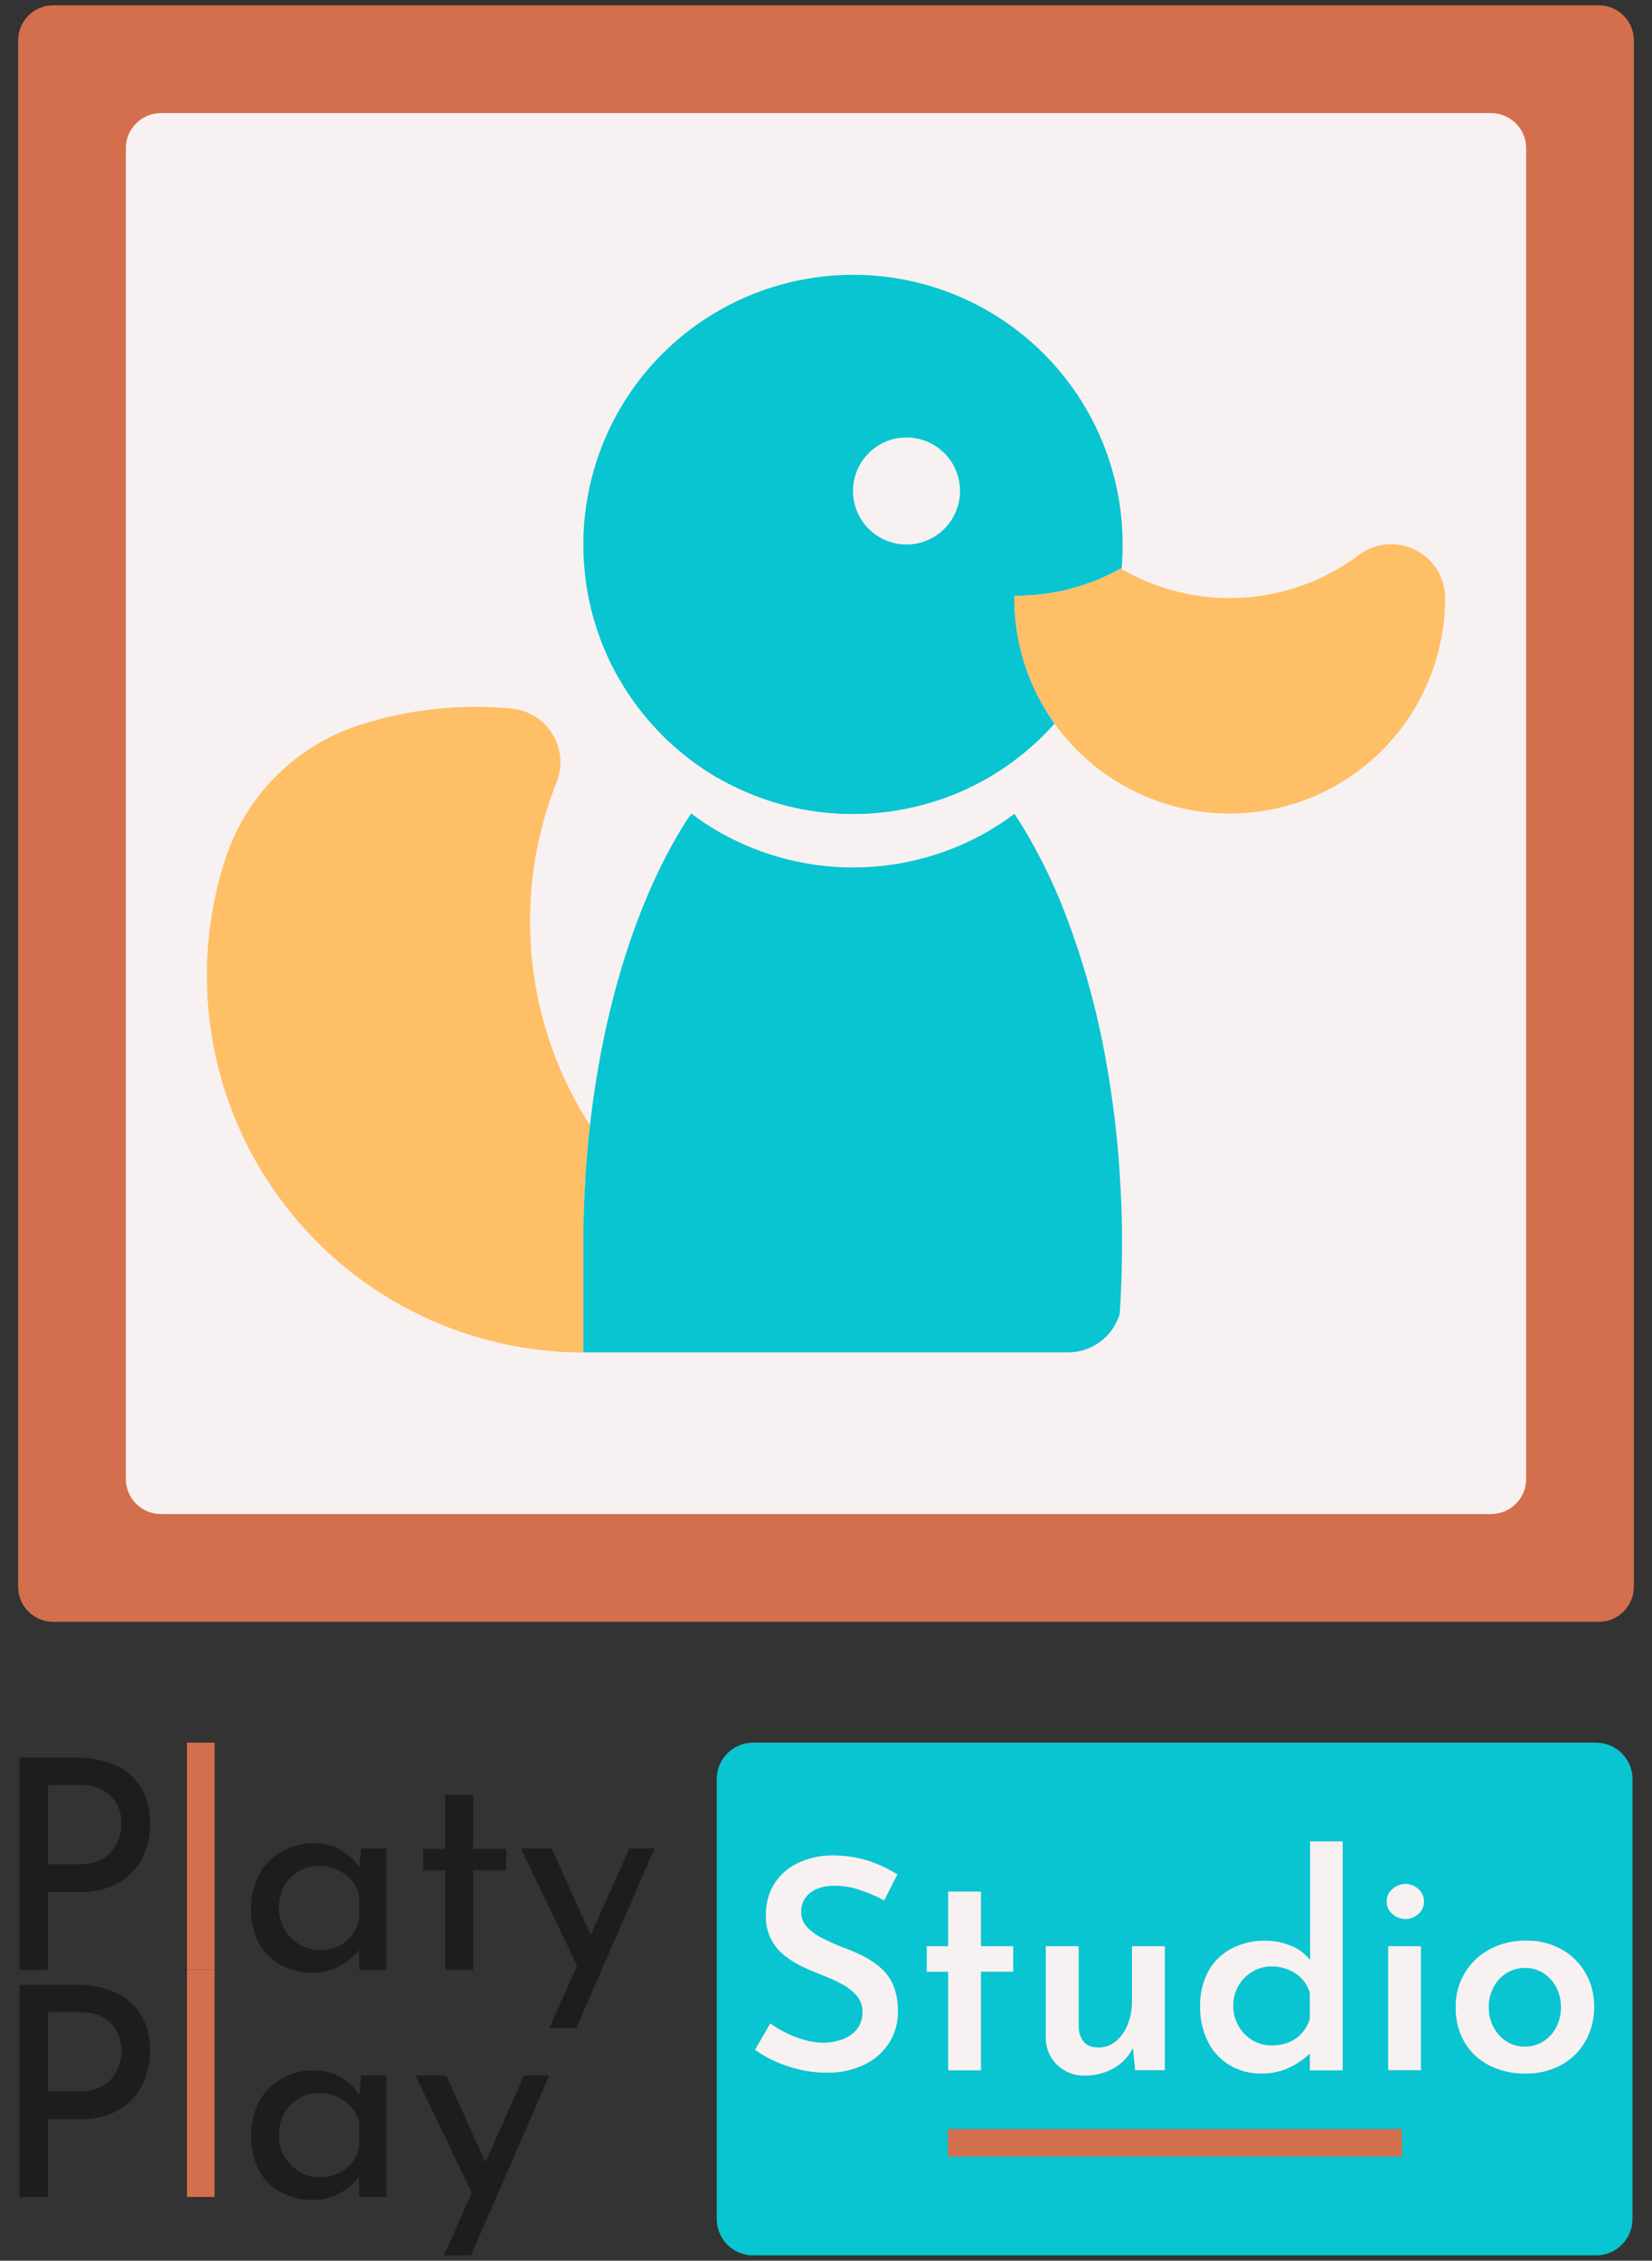 <svg width="87" height="119" viewBox="0 0 87 119" fill="none" xmlns="http://www.w3.org/2000/svg">
<rect x="0" y="0" width="87" height="119" fill="#333333" stroke="none"/>
<path d="M84.195 0.28H2.804C1.783 0.28 0.955 1.108 0.955 2.13V83.521C0.955 84.543 1.783 85.371 2.804 85.371H84.195C85.217 85.371 86.045 84.543 86.045 83.521V2.13C86.045 1.108 85.217 0.28 84.195 0.28Z" fill="#D46F4D"/>
<path d="M78.523 5.953H8.477C7.455 5.953 6.627 6.781 6.627 7.803V77.848C6.627 78.87 7.455 79.698 8.477 79.698H78.523C79.544 79.698 80.373 78.87 80.373 77.848V7.803C80.373 6.781 79.544 5.953 78.523 5.953Z" fill="#F8F1F1"/>
<path d="M43.642 42.824H43.358C43.452 42.828 43.548 42.828 43.642 42.824Z" fill="black"/>
<path d="M59.122 28.662C59.122 29.078 59.104 29.491 59.069 29.899C59.071 29.916 59.071 29.932 59.069 29.949L59.047 29.937L59.03 29.925C57.339 30.871 55.433 31.365 53.495 31.361C53.471 31.363 53.446 31.363 53.421 31.361C53.421 31.399 53.421 31.44 53.421 31.48C53.421 32.383 53.528 33.282 53.741 34.159C54.08 35.573 54.691 36.907 55.538 38.089C55.212 38.456 54.868 38.804 54.507 39.133C53.744 39.831 52.908 40.444 52.014 40.961C51.052 41.516 50.028 41.954 48.962 42.267C48.786 42.32 48.606 42.371 48.426 42.414C44.831 43.33 41.022 42.809 37.805 40.961C35.638 39.699 33.84 37.89 32.591 35.715C31.847 34.418 31.314 33.01 31.014 31.545C30.912 31.058 30.838 30.566 30.792 30.07C30.744 29.604 30.721 29.135 30.721 28.667C30.722 25.137 32.037 21.733 34.41 19.12C36.784 16.507 40.045 14.872 43.559 14.533C44.008 14.488 44.462 14.466 44.922 14.466C46.787 14.464 48.634 14.83 50.357 15.543C52.081 16.255 53.646 17.301 54.965 18.619C56.284 19.938 57.33 21.503 58.044 23.227C58.757 24.95 59.123 26.797 59.122 28.662Z" fill="#08C5D1"/>
<path d="M47.74 28.662C49.296 28.662 50.558 27.4 50.558 25.844C50.558 24.288 49.296 23.027 47.74 23.027C46.184 23.027 44.923 24.288 44.923 25.844C44.923 27.4 46.184 28.662 47.74 28.662Z" fill="#F8F1F1"/>
<path d="M31.07 59.239C30.939 60.363 30.849 61.514 30.793 62.684C30.744 63.618 30.72 64.563 30.721 65.52V71.194C27.589 71.191 24.502 70.447 21.713 69.023C18.924 67.598 16.511 65.534 14.673 62.998C12.834 60.463 11.622 57.528 11.135 54.434C10.648 51.34 10.901 48.175 11.872 45.198C12.406 43.559 13.319 42.07 14.538 40.851C15.757 39.632 17.246 38.718 18.885 38.184C20.875 37.535 22.956 37.205 25.05 37.208C25.683 37.208 26.308 37.237 26.927 37.295C27.367 37.334 27.791 37.476 28.167 37.708C28.543 37.94 28.859 38.257 29.09 38.633C29.322 39.008 29.463 39.433 29.502 39.873C29.541 40.313 29.476 40.755 29.314 41.166C28.148 44.101 27.7 47.272 28.005 50.415C28.311 53.558 29.361 56.583 31.07 59.239Z" fill="#FFBF66"/>
<path d="M53.422 42.839C52.972 43.177 52.502 43.488 52.015 43.769C51.053 44.324 50.029 44.762 48.964 45.075C48.788 45.13 48.607 45.179 48.427 45.224C44.83 46.135 41.02 45.607 37.806 43.752C37.319 43.469 36.85 43.156 36.4 42.816C36.71 42.348 37.032 41.902 37.363 41.489C37.509 41.304 37.656 41.127 37.806 40.953C41.021 42.807 44.831 43.334 48.427 42.423C48.607 42.38 48.788 42.329 48.964 42.276C50.029 41.963 51.053 41.525 52.015 40.97C52.523 41.563 52.993 42.187 53.422 42.839Z" fill="#F8F1F1"/>
<path d="M59.087 65.516C59.087 66.299 59.071 67.072 59.039 67.833C59.023 68.276 58.998 68.716 58.971 69.152C58.798 69.74 58.439 70.255 57.948 70.622C57.458 70.989 56.861 71.188 56.249 71.187H31.006C30.912 71.187 30.815 71.187 30.721 71.187V65.516C30.721 64.559 30.745 63.613 30.793 62.68C30.849 61.505 30.943 60.359 31.07 59.235C31.826 52.566 33.753 46.789 36.399 42.819C36.849 43.159 37.318 43.472 37.805 43.755C41.019 45.609 44.829 46.137 48.426 45.226C48.606 45.182 48.786 45.132 48.962 45.078C50.028 44.765 51.052 44.326 52.014 43.772C52.502 43.49 52.972 43.178 53.422 42.839C53.564 43.051 53.704 43.269 53.843 43.491C54.731 44.956 55.486 46.497 56.099 48.096C57.064 50.616 57.786 53.223 58.253 55.881C58.655 58.128 58.912 60.399 59.02 62.679C59.057 63.366 59.08 64.059 59.09 64.76C59.084 65.012 59.087 65.264 59.087 65.516Z" fill="#08C5D1"/>
<path d="M76.105 31.48C76.105 33.663 75.475 35.8 74.29 37.634C73.106 39.468 71.418 40.922 69.428 41.82C67.228 42.814 64.767 43.08 62.405 42.578C60.043 42.077 57.902 40.836 56.294 39.034C56.025 38.734 55.773 38.42 55.54 38.092C54.155 36.166 53.411 33.852 53.414 31.48C53.414 31.44 53.414 31.399 53.414 31.361C53.439 31.363 53.464 31.363 53.489 31.361C55.426 31.365 57.332 30.871 59.023 29.925L59.062 29.949C60.982 31.064 63.187 31.592 65.403 31.465C67.62 31.338 69.751 30.563 71.53 29.236C71.55 29.223 71.572 29.206 71.592 29.19C72.015 28.881 72.515 28.696 73.037 28.654C73.559 28.612 74.083 28.715 74.55 28.952C75.017 29.189 75.41 29.55 75.684 29.997C75.959 30.443 76.104 30.956 76.105 31.48Z" fill="#FFBF66"/>
<path d="M48.175 26.826C49.084 26.826 49.82 26.089 49.82 25.181C49.82 24.272 49.084 23.536 48.175 23.536C47.267 23.536 46.53 24.272 46.53 25.181C46.53 26.089 47.267 26.826 48.175 26.826Z" fill="#F8F1F1"/>
<path d="M84.055 91.731H39.664C38.604 91.731 37.745 92.591 37.745 93.651V116.801C37.745 117.861 38.604 118.72 39.664 118.72H84.055C85.114 118.72 85.974 117.861 85.974 116.801V93.651C85.974 92.591 85.114 91.731 84.055 91.731Z" fill="#08C5D1"/>
<path d="M4.01 92.519C4.728 92.499 5.441 92.639 6.098 92.929C6.652 93.18 7.117 93.592 7.434 94.11C7.762 94.678 7.925 95.325 7.905 95.98C7.906 96.423 7.838 96.863 7.704 97.285C7.572 97.711 7.354 98.105 7.065 98.443C6.749 98.805 6.355 99.091 5.913 99.278C5.365 99.503 4.776 99.611 4.183 99.595H2.525V103.689H1.028V92.519H4.01ZM4.164 98.133C4.54 98.145 4.915 98.074 5.26 97.924C5.529 97.801 5.763 97.612 5.94 97.376C6.097 97.165 6.217 96.93 6.296 96.68C6.364 96.465 6.401 96.242 6.404 96.016C6.402 95.778 6.365 95.541 6.296 95.313C6.222 95.068 6.099 94.842 5.933 94.648C5.749 94.438 5.522 94.27 5.268 94.155C4.949 94.016 4.604 93.95 4.256 93.961H2.525V98.139L4.164 98.133Z" fill="#1D1D1B"/>
<path d="M9.848 91.731H11.301V103.689H9.848V91.731Z" fill="#D46F4D"/>
<path d="M16.445 103.843C15.877 103.849 15.317 103.714 14.814 103.452C14.324 103.193 13.919 102.799 13.649 102.316C13.362 101.743 13.214 101.112 13.216 100.472C13.219 99.832 13.373 99.201 13.664 98.631C13.948 98.131 14.365 97.719 14.869 97.442C15.375 97.164 15.944 97.02 16.522 97.026C17.058 97.01 17.587 97.154 18.042 97.439C18.428 97.68 18.749 98.012 18.976 98.406L18.884 98.637L19.023 97.293H20.352V103.69H18.916V102.021L19.086 102.391C19.006 102.534 18.907 102.666 18.792 102.783C18.626 102.963 18.443 103.127 18.244 103.27C18.004 103.444 17.74 103.582 17.461 103.68C17.134 103.793 16.79 103.848 16.445 103.843ZM16.837 102.654C17.172 102.659 17.504 102.591 17.809 102.453C18.092 102.324 18.338 102.127 18.527 101.881C18.721 101.626 18.855 101.33 18.919 101.017V99.765C18.841 99.464 18.693 99.186 18.487 98.954C18.281 98.722 18.029 98.538 17.745 98.413C17.448 98.283 17.127 98.217 16.803 98.22C16.432 98.215 16.067 98.309 15.746 98.492C15.424 98.676 15.158 98.943 14.975 99.265C14.778 99.619 14.68 100.019 14.689 100.424C14.685 100.819 14.786 101.209 14.983 101.552C15.169 101.883 15.439 102.16 15.766 102.355C16.087 102.55 16.456 102.653 16.831 102.654H16.837Z" fill="#1D1D1B"/>
<path d="M23.443 94.481H24.91V97.323H26.658V98.451H24.91V103.689H23.443V98.451H22.285V97.323H23.443V94.481Z" fill="#1D1D1B"/>
<path d="M30.517 103.735L27.429 97.293H29.05L31.63 103.009L30.517 103.735ZM28.927 106.761L33.144 97.292H34.473L30.348 106.761H28.927Z" fill="#1D1D1B"/>
<path d="M4.01 104.476C4.728 104.456 5.441 104.596 6.098 104.886C6.652 105.138 7.117 105.549 7.434 106.068C7.76 106.635 7.922 107.282 7.901 107.936C7.902 108.379 7.834 108.819 7.7 109.242C7.568 109.668 7.35 110.062 7.061 110.401C6.744 110.762 6.351 111.047 5.909 111.235C5.361 111.461 4.772 111.569 4.179 111.553H2.525V115.645H1.028V104.476H4.01ZM4.164 110.09C4.54 110.103 4.915 110.032 5.26 109.883C5.529 109.759 5.763 109.571 5.94 109.334C6.097 109.124 6.217 108.889 6.296 108.638C6.364 108.424 6.401 108.2 6.404 107.974C6.402 107.736 6.365 107.499 6.296 107.272C6.222 107.027 6.099 106.801 5.933 106.607C5.749 106.397 5.522 106.228 5.268 106.112C4.949 105.975 4.604 105.91 4.256 105.92H2.525V110.09H4.164Z" fill="#1D1D1B"/>
<path d="M9.848 103.689H11.3V115.645H9.848V103.689Z" fill="#D46F4D"/>
<path d="M16.445 115.801C15.877 115.806 15.317 115.672 14.814 115.409C14.324 115.151 13.919 114.756 13.649 114.273C13.362 113.701 13.214 113.069 13.216 112.429C13.219 111.789 13.373 111.159 13.664 110.589C13.947 110.088 14.365 109.676 14.869 109.4C15.375 109.121 15.944 108.977 16.522 108.982C17.058 108.967 17.587 109.112 18.042 109.397C18.428 109.637 18.749 109.968 18.976 110.362L18.884 110.594L19.023 109.249H20.352V115.647H18.916V113.977L19.086 114.348C19.005 114.49 18.906 114.622 18.792 114.739C18.626 114.919 18.442 115.082 18.244 115.226C18.004 115.4 17.74 115.537 17.461 115.635C17.134 115.749 16.791 115.805 16.445 115.801ZM16.837 114.61C17.172 114.615 17.504 114.547 17.811 114.41C18.093 114.281 18.339 114.085 18.529 113.839C18.722 113.583 18.856 113.287 18.92 112.973V111.722C18.842 111.421 18.694 111.143 18.488 110.91C18.282 110.68 18.029 110.495 17.747 110.37C17.45 110.24 17.128 110.174 16.804 110.176C16.433 110.171 16.067 110.266 15.746 110.451C15.424 110.636 15.158 110.904 14.976 111.227C14.779 111.582 14.681 111.982 14.69 112.387C14.686 112.782 14.787 113.17 14.983 113.513C15.169 113.845 15.439 114.123 15.766 114.318C16.087 114.511 16.455 114.612 16.83 114.61H16.837Z" fill="#1D1D1B"/>
<path d="M24.972 115.692L21.883 109.249H23.504L26.084 114.967L24.972 115.692ZM23.381 118.72L27.598 109.249H28.927L24.802 118.72H23.381Z" fill="#1D1D1B"/>
<path d="M46.566 100.035C46.155 99.815 45.726 99.632 45.283 99.487C44.865 99.343 44.427 99.268 43.986 99.262C43.429 99.262 42.992 99.386 42.672 99.633C42.516 99.752 42.391 99.906 42.308 100.084C42.224 100.261 42.185 100.456 42.193 100.652C42.192 100.803 42.221 100.952 42.278 101.092C42.335 101.231 42.42 101.358 42.526 101.464C42.774 101.713 43.064 101.915 43.383 102.061C43.731 102.235 44.101 102.397 44.495 102.548C44.838 102.673 45.174 102.82 45.499 102.988C45.825 103.156 46.129 103.363 46.404 103.606C46.687 103.862 46.91 104.179 47.056 104.533C47.224 104.965 47.302 105.427 47.286 105.89C47.293 106.459 47.141 107.018 46.846 107.504C46.531 108.002 46.084 108.404 45.555 108.663C44.926 108.971 44.231 109.122 43.531 109.103C43.066 109.104 42.602 109.052 42.149 108.949C41.712 108.849 41.285 108.71 40.874 108.531C40.482 108.361 40.109 108.149 39.762 107.898L40.566 106.508C40.833 106.704 41.117 106.875 41.415 107.018C41.731 107.171 42.059 107.295 42.397 107.389C42.711 107.479 43.035 107.525 43.362 107.527C43.685 107.525 44.006 107.471 44.312 107.366C44.62 107.267 44.895 107.087 45.108 106.843C45.325 106.573 45.435 106.232 45.417 105.886C45.425 105.591 45.326 105.303 45.139 105.076C44.936 104.839 44.693 104.64 44.42 104.488C44.111 104.311 43.788 104.158 43.454 104.032C43.115 103.898 42.76 103.749 42.389 103.585C42.023 103.423 41.678 103.218 41.361 102.974C41.026 102.723 40.757 102.395 40.578 102.017C40.399 101.638 40.315 101.222 40.334 100.804C40.323 100.237 40.469 99.677 40.758 99.189C41.047 98.721 41.462 98.343 41.956 98.1C42.505 97.825 43.11 97.677 43.725 97.668C44.412 97.653 45.098 97.749 45.755 97.954C46.283 98.132 46.788 98.371 47.26 98.667L46.566 100.035Z" fill="#F8F1F1"/>
<path d="M49.932 99.571H51.662V102.444H53.359V103.788H51.662V108.981H49.932V103.79H48.804V102.445H49.932V99.571Z" fill="#F8F1F1"/>
<path d="M57.147 109.257C56.607 109.275 56.082 109.078 55.687 108.709C55.495 108.527 55.342 108.308 55.237 108.065C55.132 107.822 55.077 107.56 55.076 107.295V102.445H56.807V106.662C56.801 106.954 56.893 107.24 57.069 107.474C57.233 107.673 57.494 107.773 57.852 107.774C58.181 107.778 58.502 107.667 58.757 107.458C59.035 107.224 59.25 106.924 59.382 106.585C59.541 106.187 59.62 105.762 59.613 105.334V102.445H61.344V108.973H59.778L59.639 107.537L59.685 107.752C59.551 108.05 59.357 108.316 59.114 108.535C58.862 108.764 58.569 108.941 58.249 109.058C57.897 109.19 57.523 109.257 57.147 109.257Z" fill="#F8F1F1"/>
<path d="M66.416 109.149C65.839 109.158 65.27 109.009 64.77 108.719C64.276 108.426 63.877 107.998 63.62 107.484C63.332 106.904 63.188 106.263 63.202 105.615C63.184 104.961 63.338 104.313 63.65 103.737C63.935 103.232 64.362 102.821 64.879 102.556C65.422 102.283 66.023 102.145 66.632 102.154C67.098 102.152 67.561 102.244 67.991 102.424C68.4 102.587 68.758 102.858 69.026 103.207L68.996 103.795V96.93H70.71V108.981H68.981V107.512L69.15 107.93C68.812 108.286 68.415 108.581 67.975 108.802C67.491 109.041 66.956 109.16 66.416 109.149ZM66.973 107.667C67.281 107.673 67.589 107.617 67.876 107.504C68.136 107.398 68.368 107.234 68.555 107.025C68.749 106.809 68.894 106.554 68.981 106.277V104.901C68.902 104.63 68.762 104.382 68.571 104.175C68.374 103.965 68.134 103.799 67.868 103.689C67.585 103.569 67.28 103.508 66.973 103.51C66.617 103.506 66.267 103.6 65.961 103.782C65.658 103.96 65.405 104.213 65.227 104.516C65.037 104.838 64.94 105.207 64.948 105.581C64.943 105.955 65.04 106.324 65.227 106.648C65.402 106.957 65.655 107.214 65.961 107.396C66.267 107.578 66.617 107.672 66.973 107.667Z" fill="#F8F1F1"/>
<path d="M73.028 100.082C73.026 99.957 73.053 99.833 73.107 99.719C73.16 99.606 73.239 99.507 73.337 99.429C73.524 99.262 73.766 99.169 74.016 99.168C74.265 99.168 74.505 99.261 74.688 99.429C74.787 99.511 74.865 99.614 74.917 99.731C74.969 99.848 74.994 99.975 74.99 100.103C74.992 100.227 74.966 100.351 74.914 100.464C74.862 100.577 74.785 100.677 74.688 100.756C74.505 100.924 74.265 101.017 74.016 101.017C73.765 101.016 73.524 100.923 73.337 100.756C73.237 100.675 73.157 100.572 73.103 100.455C73.05 100.338 73.024 100.21 73.028 100.082ZM73.105 102.445H74.833V108.973H73.105V102.445Z" fill="#F8F1F1"/>
<path d="M76.661 105.642C76.651 105.023 76.811 104.413 77.125 103.879C77.438 103.345 77.893 102.908 78.438 102.615C79.026 102.298 79.686 102.139 80.353 102.151C81.014 102.136 81.667 102.296 82.246 102.615C82.772 102.909 83.208 103.342 83.505 103.867C83.807 104.404 83.962 105.011 83.954 105.628C83.964 106.256 83.809 106.877 83.505 107.427C83.21 107.955 82.774 108.391 82.246 108.685C81.652 109.008 80.983 109.168 80.308 109.149C79.655 109.16 79.01 109.012 78.426 108.719C77.887 108.447 77.437 108.026 77.129 107.507C76.806 106.939 76.644 106.295 76.661 105.642ZM78.408 105.658C78.402 106.023 78.487 106.384 78.655 106.709C78.812 107.01 79.043 107.265 79.327 107.45C79.614 107.637 79.95 107.734 80.292 107.729C80.644 107.737 80.991 107.64 81.288 107.45C81.572 107.265 81.803 107.01 81.96 106.709C82.123 106.383 82.207 106.023 82.207 105.659C82.207 105.294 82.123 104.935 81.96 104.608C81.803 104.308 81.572 104.052 81.288 103.867C80.994 103.684 80.655 103.587 80.309 103.587C79.963 103.587 79.624 103.684 79.33 103.867C79.041 104.052 78.806 104.311 78.65 104.616C78.483 104.938 78.399 105.296 78.404 105.658H78.408Z" fill="#F8F1F1"/>
<path d="M73.835 112.069V113.521H49.921V112.069H73.835Z" fill="#D46F4D"/>
</svg>
